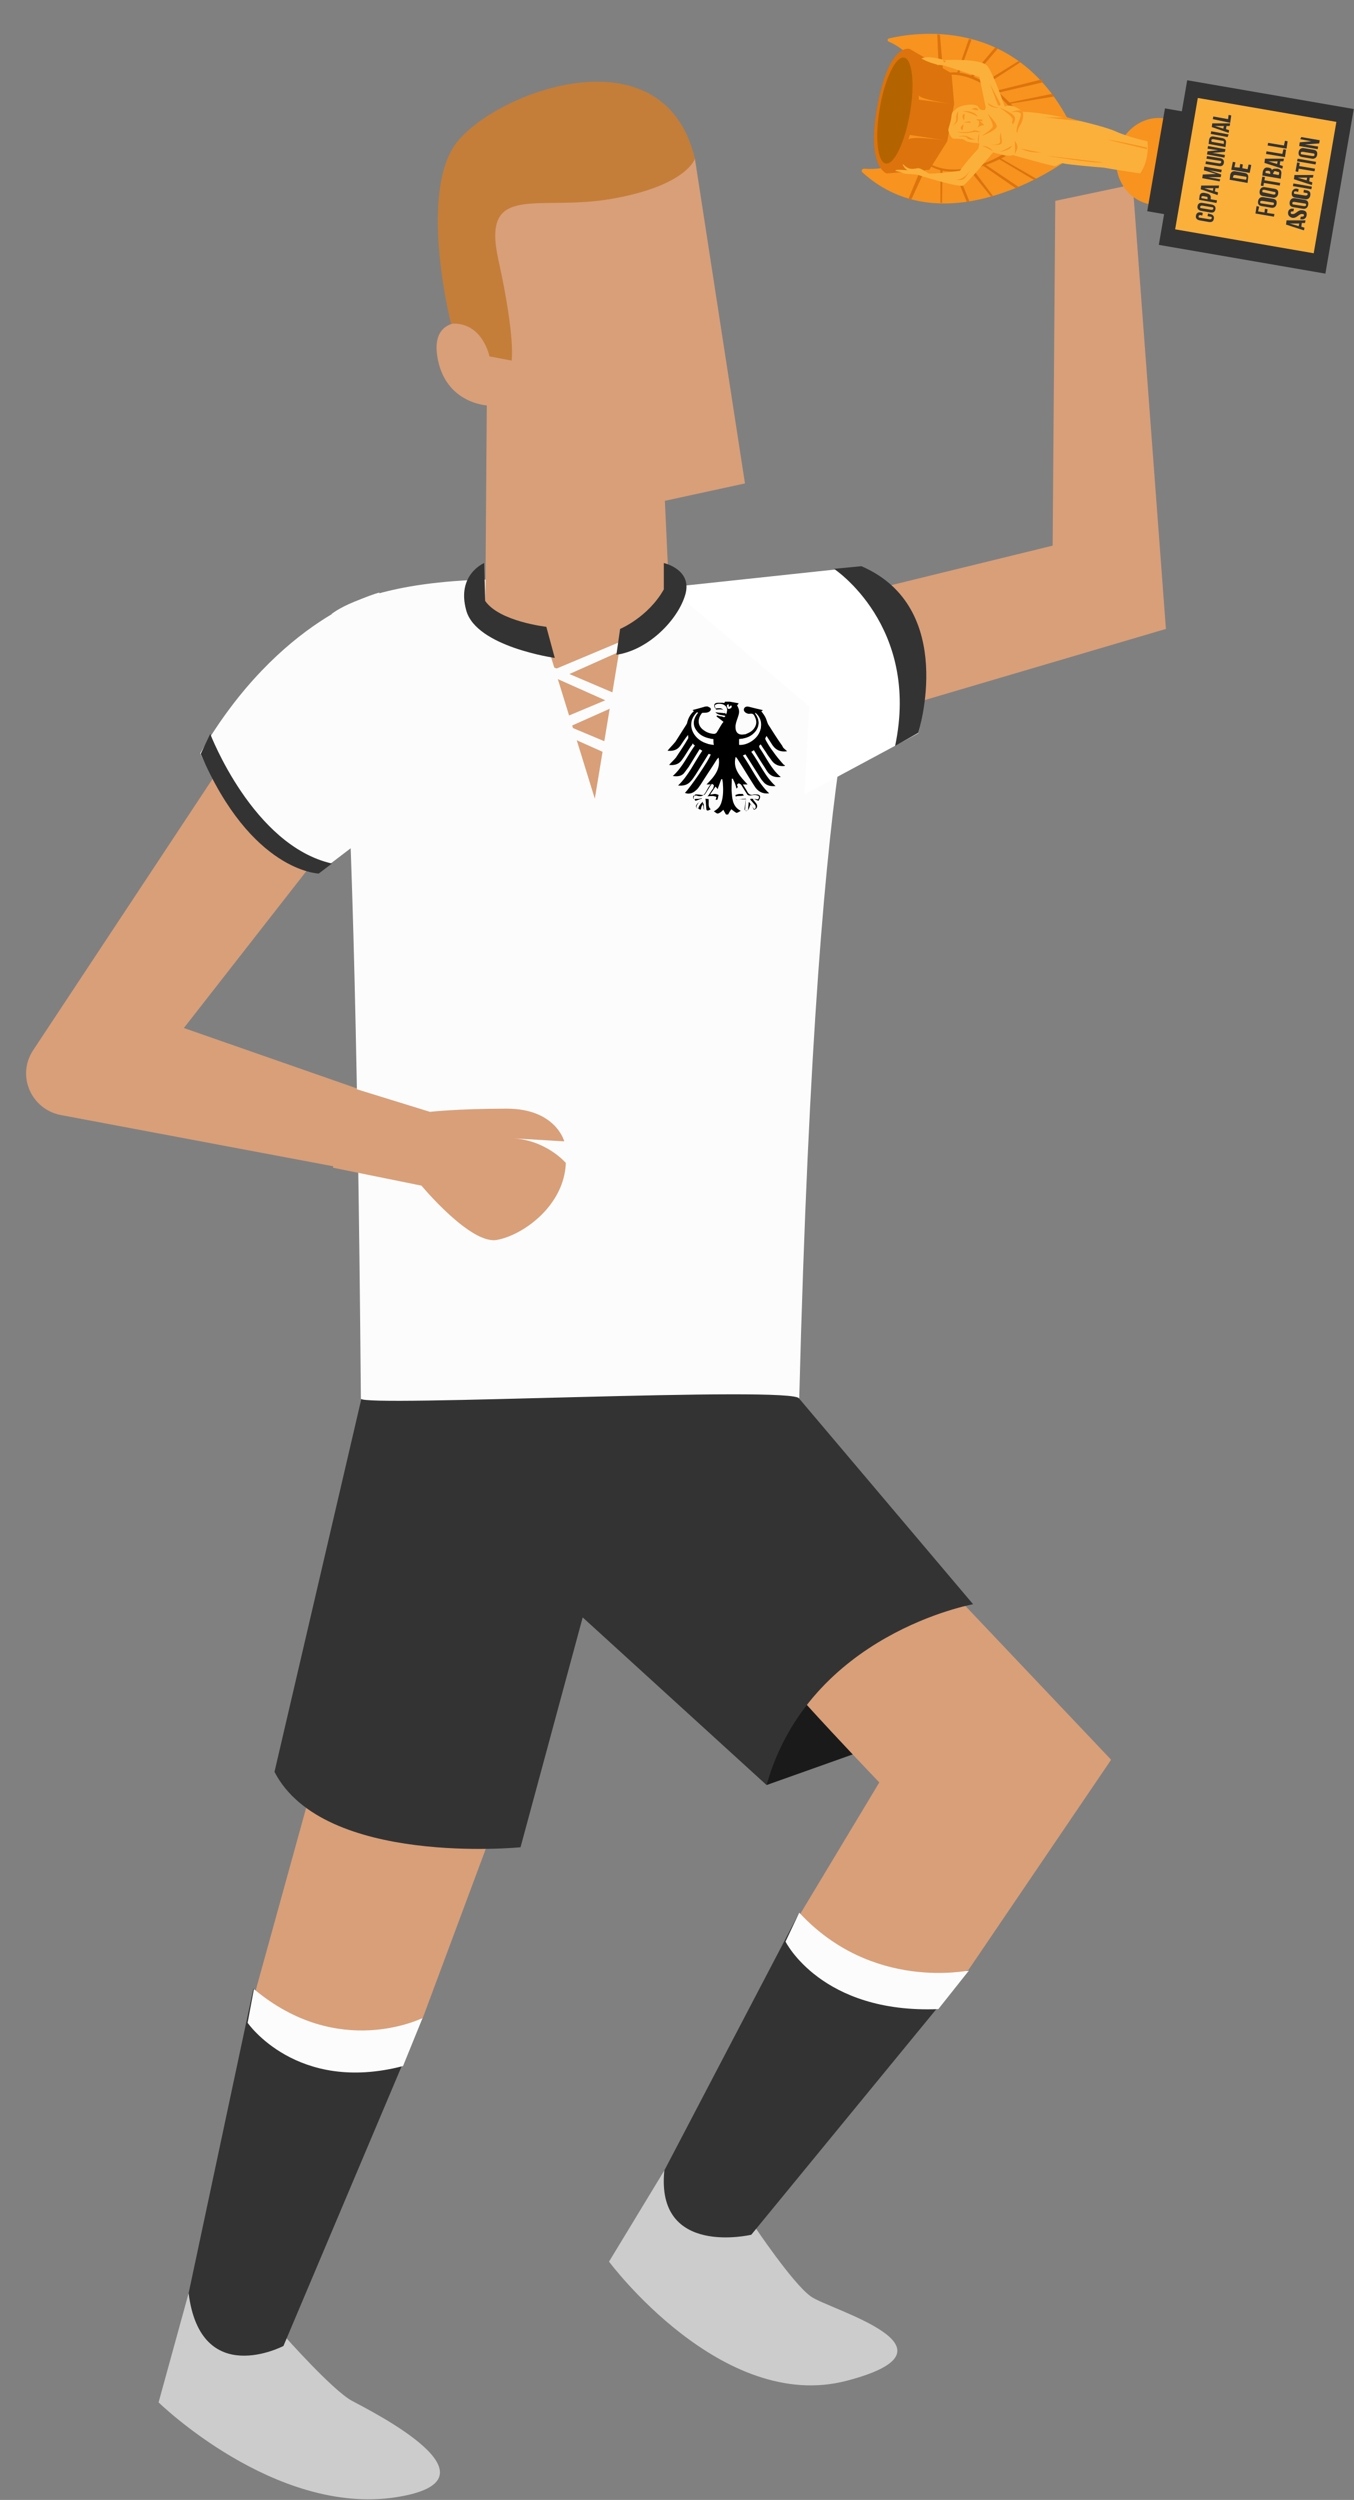 <?xml version="1.0" encoding="utf-8"?>
<!-- Generator: Adobe Illustrator 18.1.1, SVG Export Plug-In . SVG Version: 6.00 Build 0)  -->
<svg version="1.1" id="Layer_1" xmlns="http://www.w3.org/2000/svg" xmlns:xlink="http://www.w3.org/1999/xlink" x="0px" y="0px"
	 viewBox="0 0 257 474.2" enable-background="new 0 0 257 474.2" xml:space="preserve">
<rect x="0" y="0" width="257" height="474.2" fill="#808080" stroke="none"/>
<path fill="#CCCCCC" d="M35.8,435l-5.7,20.7c0,0,22,21.5,45,18c21.5-3.3-4.6-16.3-8.3-18.3c-3.7-2-12.9-12.4-12.9-12.4L35.8,435z"/>
<path fill="#D89F79" d="M101.6,325.5l-21.4,57.4c0,0-14,14-31.9-4.5l16.7-60.4"/>
<path fill="#333333" d="M80.1,382.8L53.8,445c0,0-15.7,8.2-18-10l12.3-57.8C48.2,377.3,65.9,395,80.1,382.8z"/>
<path fill="#FCFCFC" d="M48.2,377.3l-1.2,6.4c0,0,9.3,13.5,29.5,8.2l3.7-9.1C80.1,382.8,64.3,390.8,48.2,377.3z"/>
<polygon fill="#1A1A1A" points="145.5,338.6 166.6,331.1 147.3,316.2 "/>
<path fill="#CCCCCC" d="M126.1,411.7L115.6,429c0,0,21.4,28.8,45.1,22.6c23.7-6.2-3.4-13.5-6.8-16c-3.4-2.4-10.7-13.3-10.7-13.3
	L126.1,411.7z"/>
<path fill="#D89F79" d="M166.9,287.4l44,46.4l-27.1,39.9c0,0-17.7,9.8-32.3-10l15.4-25.6c0,0-28.8-29.9-26.5-31"/>
<path fill="#333333" d="M151.7,265.3l33,39c0,0-31.1,5.6-39.2,34.3l-34.9-31.8l-11.8,43.6c0,0-37.4,3.7-46.7-14.3l16.5-70.8
	C68.5,265.3,139.2,252.4,151.7,265.3z"/>
<path fill="#D89F79" d="M64.2,157.5L34.9,195l49.3,17.2L78,224l-66.5-12.5c-5.6-1.1-8.4-7.5-5.2-12.3l39.1-59.1L64.2,157.5z"/>
<polygon fill="#D89F79" points="158.2,137.9 221.3,119.3 215,35 200.3,38.1 199.8,103.5 148.3,116.1 "/>
<path fill="#FCFCFC" d="M62.9,116.5c0,0,19.9-17.4,102.3,4.3c0,0-10,7.5-13.5,144.5c-0.6-2.5-83.2,1.7-83.2,0
	C67.2,111.6,62.9,116.5,62.9,116.5z"/>
<path fill="#D89F79" d="M131.9,30.1l9.5,61.6L126.2,95l0.8,17.4c0,0-12.5,18.3-34.9,4.2l0.3-39.7c0,0-8-0.4-9.4-9.3s8.2-6.1,8.2-6.1
	l-3.8-24.6L131.9,30.1z"/>
<path fill="#C47E39" d="M131.9,30.1c0,0-1.5,5.1-15.7,7.6c-14.1,2.5-24.9-3.3-21.6,11.6c3.3,15,2.5,19.1,2.5,19.1l-4.2-0.8
	c0,0-1.3-6.6-7.3-6.2c0,0-6-23.7,0.6-33.7C92.9,17.8,125.9,5,131.9,30.1z"/>
<path fill="#D89F79" d="M102.1,116.6l10.8,34.9l6.6-39.9C119.5,111.6,101.2,119.9,102.1,116.6z"/>
<path fill="#333333" d="M91.9,106.8c0,0-5.3,2.2-3.4,9c1.9,6.9,16.8,9,16.8,9l-1.6-5.9c0,0-8.9-1-11.6-4.9L91.9,106.8z"/>
<polygon fill="#FCFCFC" points="103.5,125.9 117.8,132 116.6,133.6 102.7,127.4 "/>
<polygon fill="#FCFCFC" points="103.5,135.9 117.8,141.9 116.6,143.6 102.7,137.4 "/>
<polygon fill="#FCFCFC" points="119.5,130.9 105.2,136.9 106.4,138.6 120.3,132.4 "/>
<polygon fill="#FCFCFC" points="119.5,121 105.2,127 106.4,128.6 120.3,122.4 "/>
<g>
	<path d="M149.4,142.5C149.4,142.5,149.4,142.5,149.4,142.5c-1.4,0.2-2.3-0.3-3-1.5c-0.3-0.5-0.6-0.9-0.9-1.4
		c-0.3,0.5-0.3,0.5-0.1,0.9c0.4,0.7,0.8,1.4,1.3,2c0.6,0.9,1.3,1.7,2,2.5c0.1,0.1,0.2,0.1,0.3,0.2c0,0-0.1,0.1-0.1,0.1
		c-1,0.1-1.8-0.2-2.4-1c-0.3-0.4-0.5-0.7-0.8-1.1c-0.4-0.7-0.9-1.3-1.3-2c-0.3,0.2-0.4,0.3-0.2,0.7c1.3,1.9,2.2,4,4,5.5
		c-1.2,0.1-2-0.2-2.6-1.1c-0.6-1-1.3-2-1.9-3c-0.2-0.3-0.4-0.7-0.6-1c-0.2,0.1-0.3,0.2-0.5,0.3c1.6,2.2,2.6,4.7,4.6,6.5
		c-1,0.1-1.8-0.1-2.4-0.9c-0.3-0.3-0.5-0.7-0.7-1c-0.9-1.4-1.7-2.7-2.6-4.1c-0.1,0-0.2,0.1-0.3,0.1c0,0-0.1,0.1-0.2,0.1
		c1.7,2.4,2.8,5.1,5,7.2c-0.1,0-0.2,0-0.2,0c-1.1,0.1-2-0.4-2.6-1.4c-1.1-1.7-2.1-3.4-3.2-5.1c-0.1-0.1-0.2-0.3-0.3-0.4
		c0,0-0.1,0-0.1,0.1c-0.5,2.2,0.9,3.6,2.3,5.1c-0.3,0-0.6,0-0.9,0c0.3,0.5,0.6,0.9,0.8,1.3c0.3,0.6,0.7,0.8,1.3,0.6
		c0.1,0,0.3,0,0.5,0c0.6,0,0.8,0.3,0.6,0.8c-0.1,0.2-0.2,0.3-0.2,0.4c-0.4-0.1-0.7-0.3-1-0.4c0,0,0,0.1-0.1,0.1
		c0.2,0.3,0.5,0.6,0.7,0.9c0.3,0.5,0,1-0.5,1.1c-0.2-0.4-0.4-0.8-0.6-1.3c-0.4,1.5-0.6,1.7-1.2,1.3c0.1-0.7,0.2-1.4,0.3-2.2
		c-0.6,0.1-1.1,0.2-1.7,0.3c0,0-0.1,0-0.1-0.1c-0.1-0.3-0.2-0.5-0.2-0.8c0.3-0.1,0.5-0.2,0.8-0.2c0.2,0,0.5,0,0.8,0
		c-0.4-0.6-0.7-1-1-1.5c-0.2,0.2-0.3,0.4-0.4,0.5c-0.1-0.4-0.2-0.7-0.3-1c-0.1-0.3-0.3-0.6-0.4-0.9c-0.1,0-0.1,0-0.2,0
		c0,0.9-0.1,1.9,0,2.8c0.1,1.3,0.3,2.6,1.7,3.3c-0.3,0.2-0.7,0.4-0.8,0.4c-0.4-0.2-0.7-0.5-1-0.7c-0.2,0.3-0.4,0.6-0.6,1
		c-0.1,0-0.3,0-0.4,0c-0.2-0.3-0.4-0.7-0.5-0.9c-0.3,0.3-0.6,0.6-1,0.7c-0.2,0.1-0.5-0.2-0.8-0.4c0.8-0.5,1.1-0.8,1.4-1.6
		c0.4-1.2,0.4-2.5,0.3-3.8c0-0.2-0.1-0.5-0.1-0.7c-0.1,0-0.1,0-0.2,0c-0.2,0.6-0.5,1.3-0.7,1.9c-0.1-0.2-0.2-0.3-0.4-0.5
		c-0.3,0.5-0.7,1-1,1.5c0.4,0,0.6-0.1,0.9-0.1c0.2,0,0.5,0.1,0.7,0.2c-0.1,0.3-0.1,0.5-0.2,0.8c0,0.1-0.2,0.1-0.2,0.2
		c0,0,0-0.1,0-0.1c-0.5-0.1-1-0.1-1.5-0.2c0.1,0.8-0.2,1.5,0.4,2c-0.8,0.5-0.9,0.3-1.3-1.2c-0.2,0.2-0.3,0.4-0.4,0.6
		c-0.1,0.2-0.1,0.4-0.2,0.7c-0.7-0.2-0.9-0.7-0.5-1.2c0.2-0.3,0.4-0.5,0.7-0.8c0,0,0-0.1-0.1-0.1c-0.3,0.1-0.7,0.3-1.1,0.4
		c-0.1-0.1-0.2-0.3-0.2-0.5c-0.1-0.5,0-0.8,0.6-0.7c0.3,0,0.7,0.1,1,0.1c0.1,0,0.3,0,0.4-0.1c0.4-0.6,0.8-1.2,1.3-1.9
		c-0.4,0-0.6,0-1,0c1.5-1.5,2.7-2.9,2.3-5.1c-0.1,0.1-0.2,0.2-0.3,0.3c-1,1.6-2.1,3.2-3.1,4.8c-0.3,0.4-0.5,0.8-0.9,1.1
		c-0.6,0.6-1.4,0.8-2.1,0.5c1-1,4.6-6.2,4.9-7.3c-0.1,0-0.3-0.1-0.4-0.1c-0.8,1.3-1.7,2.7-2.5,4c-0.3,0.4-0.5,0.8-0.9,1.2
		c-0.6,0.7-1.4,0.9-2.4,0.8c2-1.9,3.1-4.4,4.6-6.6c-0.2-0.1-0.3-0.2-0.5-0.3c-0.7,1.1-1.4,2.3-2.1,3.4c-0.3,0.4-0.6,0.8-0.9,1.2
		c-0.6,0.6-1.3,0.6-2.1,0.5c1.9-1.7,2.8-3.9,4.2-5.8c-0.2-0.1-0.3-0.2-0.4-0.4c-0.1,0.2-0.2,0.4-0.4,0.6c-0.6,0.9-1.1,1.8-1.7,2.6
		c-0.6,0.8-1.4,1-2.4,0.9c0.4-0.5,0.9-0.9,1.3-1.4c0.8-1.2,1.6-2.4,2.3-3.6c0.1-0.2,0-0.4,0-0.7c-0.6,0.7-1,1.4-1.5,2.1
		c-0.6,0.8-1.4,1-2.4,0.9c0.5-0.6,1-1.1,1.5-1.7c0.7-1.1,1.4-2.2,2.1-3.3c0-0.1,0.1-0.1,0.1-0.2c0.2-0.9,0.6-1.7,1.3-2.3
		c-0.1-0.1-0.2-0.2-0.3-0.2c0.8-0.2,1.5-0.4,2.2-0.6c0.2-0.1,0.5-0.1,0.7-0.1c0.2,0.1,0.5,0.2,0.6,0.4c0.1,0.2-0.1,0.5-0.3,0.6
		c-0.3,0.2-0.7,0.2-1,0.2c-0.1,0-0.4,0-0.4,0.1c-0.7,0.9-0.9,2.1,0.1,3c0.7,0.6,1.5,0.9,2.3,0.9c0.1,0,0.3-0.1,0.4-0.2
		c0.4-0.6,0.7-1.2,1.1-1.8c0.1-0.1,0.2-0.2,0.2-0.3c-0.5-0.4-0.9-0.7-1.3-1c0-0.1,0.1-0.1,0.1-0.2c0.3,0.1,0.6,0.2,0.9,0.2
		c0.5,0.2,0.5,0.2,0.7-0.1c-0.6-0.2-1.4-0.1-1.9-0.7c0.6,0.1,1.2,0.1,1.8,0.2c0-0.1,0-0.1,0.1-0.2c-0.2-0.2-0.3-0.5-0.6-0.5
		c-0.4-0.1-0.8,0-1.2,0c0-0.1-0.1-0.2-0.2-0.3c-0.3-0.6-0.1-1,0.6-1c0.3,0,0.6,0,0.9,0c0.2,0.1,0.4,0,0.4-0.2c0.3,0,0.6,0,0.9,0
		c0.6,0.1,1.1,0.2,1.7,0.3c-0.1,0.2-0.2,0.3-0.3,0.4c0.5,0.9,0.5,1.3,0.1,2.4c-0.2,0.6-0.4,1.1-0.4,1.7c0,1.1,0.6,1.6,1.7,1.4
		c0.2,0,0.4-0.1,0.6-0.2c0.7-0.3,1.2-0.7,1.5-1.4c0.3-0.7,0.1-1.3-0.2-1.9c-0.3-0.6-0.7-0.4-1.1-0.4c0,0,0,0,0,0
		c-0.6-0.1-1-0.5-0.9-0.9c0.1-0.4,0.5-0.6,1.1-0.4c0.8,0.2,1.6,0.4,2.5,0.6c-0.1,0.1-0.2,0.2-0.3,0.2c0.3,0.4,0.6,0.8,0.8,1.2
		c0.2,0.4,0.3,0.9,0.5,1.3c0.9,1.4,1.7,2.7,2.7,4.1C148.6,141.9,149,142.1,149.4,142.5z M133.2,151.4c0,0.1,0,0.1,0,0.2
		c-0.3,0.3-0.5,0.6-0.8,0.8c-0.4,0.5-0.4,0.6,0,1c0.2-0.6,0.5-1.1,1-1.5c0,0.4,0,0.8,0.1,1.1c0,0.4,0.1,0.7,0.5,0.6
		c-0.1-0.7-0.1-1.4-0.2-2.2c0.6,0.1,1.2,0.1,1.9,0.2c0-0.1,0.1-0.3,0.2-0.5c-0.2,0-0.4-0.1-0.6-0.1c-0.3,0-0.7,0-1.2,0.1
		c0.4-0.6,0.8-1.2,1.2-1.7c0.1-0.1,0.2-0.3,0.1-0.5c0-0.1-0.2-0.2-0.3-0.2c-0.2,0.1-0.3,0.2-0.4,0.3c-0.2,0.3-0.4,0.6-0.6,1
		c-0.4,0.8-0.9,1.3-1.9,0.9c0,0-0.1,0-0.1,0c-0.2,0-0.5,0-0.5,0.1c-0.1,0.2,0,0.4,0,0.5C132.3,151.6,132.7,151.5,133.2,151.4z
		 M135.4,140.2c-0.2,0-0.4,0-0.6-0.1c-1-0.2-1.9-0.6-2.5-1.4c-0.8-1-0.8-2-0.1-3.1c0.1-0.1,0.2-0.3,0.3-0.4c0,0-0.1,0-0.1-0.1
		c-0.7,0.6-1.1,1.4-1.1,2.4c0,1.5,1.2,3,2.9,3.5c0.4,0.1,0.9,0.2,1.3,0.3C135.4,141,135.4,140.6,135.4,140.2z M140.3,140.2
		c0,0.4,0,0.7,0,1.1c1.5,0.1,3.3-1,3.9-2.5c0.5-1.2,0.2-2.5-0.7-3.4c-0.1-0.1-0.1-0.1-0.2-0.1c0.8,1.1,1,2.2,0.2,3.4
		C142.7,139.7,141.6,140.1,140.3,140.2z M143.9,151.6c0.3-0.5,0.2-0.7-0.5-0.7c-0.3,0-0.6,0.1-1,0.1c-0.2,0-0.4-0.1-0.5-0.2
		c-0.4-0.6-0.8-1.2-1.2-1.9c-0.1-0.1-0.3-0.2-0.4-0.2c-0.1,0-0.3,0.2-0.3,0.3c0,0.1,0.1,0.3,0.2,0.4c0.4,0.5,0.7,1,1.1,1.6
		c-0.4,0.1-0.8,0.1-1.1,0.1c-0.2,0-0.4,0.1-0.6,0.1c0.1,0.2,0.1,0.4,0.2,0.5c0.7-0.1,1.2-0.1,1.9-0.1c-0.1,0.8-0.1,1.5-0.2,2.2
		c0.3,0.1,0.5-0.1,0.5-0.4c0-0.4,0.1-0.8,0.1-1.2c0,0,0.1,0,0.1-0.1c0.3,0.5,0.7,1,1,1.4c0.3-0.2,0.3-0.5,0.1-0.8
		c-0.3-0.3-0.6-0.7-0.9-1c0-0.1,0-0.1,0.1-0.2C142.9,151.5,143.4,151.6,143.9,151.6z M137.8,135.5c0.4-0.9,0.2-1.6-0.6-1.9
		c-0.3-0.1-0.6-0.1-0.8-0.1c-0.2,0-0.5,0.1-0.6,0.2c-0.1,0.1,0.1,0.4,0.1,0.6C137,134.2,137.3,134.4,137.8,135.5z M138.3,133.6
		c-0.4,0.1-0.4,0.2-0.2,0.5c0.1,0.2,0.1,0.5,0.5,0.3c0.2-0.1,0.4-0.3,0.2-0.6c-0.1,0.1-0.2,0.2-0.4,0.4
		C138.3,134,138.3,133.8,138.3,133.6z"/>
	<path fill="#FFFFFF" d="M133.2,151.4c-0.5,0.1-1,0.1-1.5,0.2c0-0.1-0.1-0.4,0-0.5c0.1-0.1,0.4-0.1,0.5-0.1c0,0,0.1,0,0.1,0
		c1,0.3,1.5-0.1,1.9-0.9c0.2-0.3,0.4-0.7,0.6-1c0.1-0.1,0.2-0.3,0.4-0.3c0.1,0,0.3,0.1,0.3,0.2c0,0.1-0.1,0.3-0.1,0.5
		c-0.4,0.5-0.7,1.1-1.2,1.7c0.5,0,0.9-0.1,1.2-0.1c0.2,0,0.4,0.1,0.6,0.1c-0.1,0.2-0.1,0.4-0.2,0.5c-0.7-0.1-1.2-0.1-1.9-0.2
		c0.1,0.8,0.1,1.5,0.2,2.2c-0.4,0.1-0.5-0.2-0.5-0.6c0-0.3,0-0.7-0.1-1.1c-0.5,0.4-0.9,0.9-1,1.5c-0.4-0.4-0.4-0.6,0-1
		c0.3-0.3,0.5-0.6,0.8-0.8C133.3,151.5,133.2,151.5,133.2,151.4z"/>
	<path fill="#FFFFFF" d="M135.4,140.2c0,0.4,0,0.7,0,1.1c-0.5-0.1-0.9-0.1-1.3-0.3c-1.7-0.5-2.9-2-2.9-3.5c0-1,0.4-1.7,1.1-2.4
		c0,0,0.1,0,0.1,0.1c-0.1,0.1-0.2,0.3-0.3,0.4c-0.7,1-0.7,2.1,0.1,3.1c0.6,0.8,1.5,1.2,2.5,1.4C135,140.2,135.2,140.2,135.4,140.2z"
		/>
	<path fill="#FFFFFF" d="M140.3,140.2c1.3-0.1,2.4-0.5,3.2-1.6c0.8-1.2,0.6-2.3-0.2-3.4c0.1,0,0.2,0.1,0.2,0.1
		c1,0.9,1.2,2.2,0.7,3.4c-0.6,1.5-2.4,2.6-3.9,2.5C140.3,141,140.3,140.6,140.3,140.2z"/>
	<path fill="#FFFFFF" d="M143.9,151.6c-0.5-0.1-1-0.1-1.5-0.2c0,0.1,0,0.1-0.1,0.2c0.3,0.3,0.6,0.7,0.9,1c0.3,0.3,0.3,0.6-0.1,0.8
		c-0.3-0.5-0.7-1-1-1.4c0,0-0.1,0-0.1,0.1c0,0.4,0,0.8-0.1,1.2c0,0.3-0.2,0.5-0.5,0.4c0.1-0.7,0.1-1.4,0.2-2.2
		c-0.6,0-1.2,0.1-1.9,0.1c0-0.1-0.1-0.3-0.2-0.5c0.2,0,0.4-0.1,0.6-0.1c0.3,0,0.7,0,1.1-0.1c-0.4-0.5-0.7-1-1.1-1.6
		c-0.1-0.1-0.2-0.3-0.2-0.4c0-0.1,0.2-0.3,0.3-0.3c0.1,0,0.3,0.1,0.4,0.2c0.4,0.6,0.8,1.3,1.2,1.9c0.1,0.1,0.3,0.2,0.5,0.2
		c0.3,0,0.6-0.1,1-0.1C144.1,150.9,144.2,151.1,143.9,151.6z"/>
	<path fill="#FFFFFF" d="M137.8,135.5c-0.5-1.1-0.8-1.3-2-1.1c0-0.2-0.2-0.5-0.1-0.6c0.1-0.2,0.4-0.2,0.6-0.2c0.3,0,0.6,0,0.8,0.1
		C138,133.9,138.2,134.6,137.8,135.5z"/>
	<path fill="#FFFFFF" d="M138.3,133.6c0,0.2,0,0.3,0,0.6c0.2-0.2,0.3-0.3,0.4-0.4c0.2,0.3,0.1,0.5-0.2,0.6c-0.4,0.2-0.4-0.1-0.5-0.3
		C138,133.9,137.9,133.7,138.3,133.6z"/>
</g>
<path fill="#FFFFFF" d="M152.7,150.7l21.6-11.6c0,0,6.6-22.4-10.8-31.6l-36.5,3.9l26.6,22.6L152.7,150.7z"/>
<path fill="#333333" d="M117.7,119.3c0,0,5.3-2.2,8.3-7.5v-5c0,0,5.4,1.2,4.1,5.9s-6.9,10.6-13.1,11.5L117.7,119.3z"/>
<path fill="#333333" d="M158.3,107.9c0,0,16.4,10.8,11.6,33.6l4.4-2.5c0,0,7.5-23.7-10.8-31.6L158.3,107.9z"/>
<path fill="#FCFCFC" d="M72,112.4c0,0-19,4.7-34,30.5c0,0,8.1,18.4,22.4,22.7l16.8-12.8L72,112.4z"/>
<path fill="#333333" d="M39.9,139.2c0,0,8.1,21.2,23.1,24.6l-2.5,1.9c0,0-12.8-0.3-22.4-22.7L39.9,139.2z"/>
<path fill="#D89F79" d="M63.2,221.5l16.8,3.4c0,0,9.3,11.2,14.3,10.3c5-0.9,12.8-6.5,13.1-14.6c0,0-3.7-4.4-10.3-4.7l10,0.6
	c0,0-1.6-6.2-10.9-6.2s-14.6,0.6-14.6,0.6l-16.2-5L63.2,221.5z"/>
<g>
	<path fill="#F7931E" d="M221.9,22.8c-0.2-0.1-0.4-0.3-0.6-0.3c-4.4-0.8-8.5,2.4-9.3,6.8s2.1,8.8,6.5,9.5c0,0,0,0,0,0
		C220.9,37.5,224.4,30.2,221.9,22.8z"/>
	<path fill="#F7931E" d="M201.9,30.8c0,0-22.5,16.2-38.2,1.9c-0.3-0.2-0.1-0.7,0.3-0.7c2.5,0.2,8.5,0,11.5-6
		c3.6-7.2-0.8-15.5-6.8-18.1c-0.3-0.1-0.3-0.5,0-0.6c4.6-1.1,23.9-4.4,34.3,15.9L201.9,30.8z"/>
	<path fill="#DD730C" d="M192.5,20.4c0,0-7-8.3-13.4-6.4l0.2,0.3c0,0,5.7-1.6,12.5,6.2L192.5,20.4z"/>
	<polygon fill="#DD730C" points="191.6,19.7 200.1,18.3 199.7,17.8 191.4,19.5 	"/>
	<polygon fill="#DD730C" points="198,15.6 189.4,17.6 188.8,17.3 197.6,15.1 	"/>
	<polygon fill="#DD730C" points="193.7,11.8 187.2,16 186.7,15.7 193.3,11.6 	"/>
	<polygon fill="#DD730C" points="189.4,9.2 184.6,14.8 184.2,14.5 188.9,9 	"/>
	<polygon fill="#DD730C" points="184.4,7.5 182,14.1 181.6,14 183.9,7.4 	"/>
	<polygon fill="#DD730C" points="178.4,6.6 179,13.5 178.2,13.5 177.9,6.5 	"/>
	<path fill="#F7931E" d="M185,13.1c0,0,1.4,0,1.7,0.9c0.3,0.9,0.6,2,0.6,2S186.5,13.1,185,13.1z"/>
	<path fill="#DD730C" d="M190.9,29.6c0,0-9.4,5.4-14.8,1.6l0.3-0.2c0,0,4.8,3.5,13.9-1.7L190.9,29.6z"/>
	<polygon fill="#DD730C" points="189.9,30 196.7,33.9 196.2,34.1 189.5,30.1 	"/>
	<polygon fill="#DD730C" points="193.4,35.5 187,31.2 186.4,31.3 192.8,35.7 	"/>
	<polygon fill="#DD730C" points="188.5,37.2 184.5,31.9 183.9,32.1 188.1,37.3 	"/>
	<polygon fill="#DD730C" points="184,38.2 181.6,32.3 181.1,32.4 183.5,38.3 	"/>
	<polygon fill="#DD730C" points="178.8,38.5 178.9,32 178.5,31.9 178.5,38.5 	"/>
	<polygon fill="#DD730C" points="173,37.8 175.9,31.5 175.1,31.3 172.4,37.8 	"/>
	<path fill="#DD730C" d="M168.3,32.9l8.1-0.7l3.4-5.4l1.3-7.1l-0.5-5.8l-7.9-4.6c0,0-3.8-1.4-6.1,10.5S168.3,32.9,168.3,32.9z"/>
	<path fill="#FBB03B" d="M216.4,32.9c0,0,1.8-2.2,1.4-6.1c0,0-3.7-0.8-6.1-1.9s-12.8-3.6-17.6-3.7c0,0-1.8-1.7-3.4-1
		c0,0-2.1-6.2-3.3-7.7c-1.3-1.5-8.2-1.1-8.2-1.1s-3-1-4.3-0.3c0,0,2,1.2,4.2,1.3l6.8,2.2l1.2,5.8l-0.4,1.4l-0.3,1.2l-1-0.2
		c0,0,0-1.2-0.8-1.7s-2.2-0.7-2.7-0.4s-1.2,0.1-1.3,1.3c-0.1,1.2-0.6,2.2-0.6,2.7c0.1,0.6,0.6,1.6,1,1.6s0.9,0,1.7,0.1
		c0.9,0.2-0.2,0.5,3.2,0.8l-0.2,1c0,0-2.2,2.3-3.5,4.2c0,0-5.5,0.7-5.9,0.5c-0.4-0.2-1.5-1-2-1c-0.5,0-1.5,0.5-2.5-0.4
		s-0.1,0.3-0.1,0.3s-0.4-0.3,0.5,0.5c0,0-1.9-0.2-2.2,0c-0.3,0.2,0.9,0.2,1.3,0.5c0.5,0.3,2.4,0.2,3,0.4s7.7,2.4,8.5,2
		s5.7-6.3,5.7-6.3s3.2,1,3.7,0.5c0,0,7.7,2.2,8.1,2.1c0.4-0.1,1-0.7,1.6-0.5c0.6,0.2,6.2,0.7,7.6,0.8
		C211.1,32.1,216.4,32.9,216.4,32.9z"/>
	<path fill="#F7931E" d="M186.3,25.8c0,0,1.9-1.2,2.1-1.7c0.3-0.5-1-2.6-1-2.6s1.7,1.7,1.8,2.4C189.3,24.7,186.3,25.8,186.3,25.8z"
		/>
	<path fill="#F7931E" d="M192.6,26.7c0,0.1,0.2,2.3-0.1,2.7c0,0,0.5-0.8,0.6-1.3C193.3,27.6,192.6,26.7,192.6,26.7z"/>
	<path fill="#F7931E" d="M193.1,25.3c0,0,0.1-1,0.5-1.5c0.4-0.5,0.9-2.1,0.4-2.7c-0.4-0.5-2.2,0.2-2.2,0.2s1.4-0.3,1.9,0.2
		C194.1,21.9,192.5,24.4,193.1,25.3z"/>
	<path fill="#F7931E" d="M189.7,20.4c0,0,2.6,1,2.9,1.8c0.3,0.8-0.5,1.2-0.2,1.5c0,0-0.5-0.3-0.2-0.9S189.7,20.4,189.7,20.4z"/>
	<path fill="#F7931E" d="M189.7,28.8c0,0,2.1-0.2,2.4-1.2C192.2,27.6,190.5,28.6,189.7,28.8z"/>
	<path fill="#F7931E" d="M187.5,19.5c0,0,0.9,0.8,2,0.9C189.6,20.5,187.7,20.5,187.5,19.5z"/>
	<path fill="#F7931E" d="M186.4,27.7c0,0,1.1-0.2,2.1,1C188.5,28.7,187,27.8,186.4,27.7z"/>
	<path fill="#F7931E" d="M188.1,27.5c0,0,1.8,0.1,2-0.3c0.2-0.4-0.2-1.7-0.1-2.2c0,0-0.2,0.5-0.2,1.2
		C189.8,26.9,190.3,27.4,188.1,27.5z"/>
	<path fill="#F7931E" d="M185.3,24.5c0,0,1-1,0.3-1.9l1.2,1.1C186.8,23.7,185.6,23.9,185.3,24.5z"/>
	<polygon fill="#F7931E" points="182.8,23.2 184.3,23.3 184.1,23 	"/>
	<path fill="#F7931E" d="M182.9,23.6c0,0-0.3,0.1-0.5,0.5c-0.2,0.4,0.3,0.6,0.3,0.6L182.9,23.6z"/>
	<path fill="#F7931E" d="M183,22.8c0,0-0.3-0.2-0.3-0.7c0-0.5,0.4-0.5,0.4-0.5L183,22.8z"/>
	<path fill="#F7931E" d="M181.6,25c0,0,2.5,0.3,3.3-0.3l0.6,0.1l0.7,0.3L185,25C185,25,183,25.5,181.6,25z"/>
	<path fill="#F7931E" d="M193.8,28.2c0,0,3.3,0.7,3.8,0.7C197.6,28.9,195.4,29.1,193.8,28.2z"/>
	<path fill="#F7931E" d="M198.2,26.7l15.5,2.7C213.7,29.4,199.9,27,198.2,26.7z"/>
	<path fill="#F7931E" d="M198.4,29.5c0,0,9.5,1.6,10.9,1.3L198.4,29.5z"/>
	<path fill="#F7931E" d="M197.8,22.2l7.2,0.8l-2.6-0.8C202.4,22.3,197.8,22.3,197.8,22.2z"/>
	<path fill="#F7931E" d="M210.3,26.5c-0.2,0,7.4,1.8,7.4,1.8l0-0.3C217.7,28,212.1,26.7,210.3,26.5z"/>
	<path fill="#F7931E" d="M181.3,34c0,0,1.3,0.5,1.9-0.3c0.6-0.8,1.2-1.7,1.2-1.7S182.8,34.5,181.3,34z"/>
	<path fill="#F7931E" d="M189.9,19.7l-2-3.8l1.5,4C189.4,19.9,189.9,20.3,189.9,19.7z"/>
	<polygon fill="#F7931E" points="179,11.4 179.2,11.9 179.6,11.6 	"/>
	<path fill="#F7931E" d="M185.7,27.3l0.2-2C185.9,25.3,185.4,26.2,185.7,27.3z"/>
	<path fill="#FBB03B" d="M187.1,20.8c0,0-1,0.4-1.4-0.5c-0.4-0.9-4.3-0.4-4.6,0.9c-0.3,1.4,2,0.1,2,0.1l2.1,1.3l1.5,0.1L187.1,20.8z
		"/>
	<path fill="#F7931E" d="M182.7,21.1c0,0,2-0.3,2.9,1C185.6,22.2,184.3,21.3,182.7,21.1z"/>
	<path fill="#F7931E" d="M180.8,23.8c0,0,1-0.4,1-1.2c0-0.8,0.1-1.5,0.1-1.5s-0.5,0.6-0.4,1.4S180.8,23.8,180.8,23.8z"/>
	<path fill="#F7931E" d="M184.3,20.7c0.2,0,0.9-0.5,1.3,0c0.5,0.5-1.1,0-1.1,0"/>
	<path fill="#F7931E" d="M185.3,26.4c0,0-1.4,0.3-1.7-0.2c-0.3-0.5-1.8-0.3-1.8-0.3s1.3-0.4,2.1,0.1S185.3,26.4,185.3,26.4z"/>
	
		<ellipse transform="matrix(0.17 -0.985 0.985 0.17 120.371 184.866)" fill="#B36400" cx="170" cy="20.9" rx="10.2" ry="2.9"/>
	<path fill="#F7931E" d="M172.4,26.5l0.3-0.9l6.6,1C179.2,26.6,172.9,25.7,172.4,26.5z"/>
	<path fill="#F7931E" d="M174.4,18.9l6.1,0.8c0,0-5.7-0.8-6.1-1.6L174.4,18.9z"/>
	
		<rect x="211.8" y="28.4" transform="matrix(0.17 -0.985 0.985 0.17 153.773 243.86)" fill="#333333" width="19.8" height="4.4"/>
	
		<rect x="222.7" y="17.5" transform="matrix(0.17 -0.985 0.985 0.17 164.854 262.832)" fill="#333333" width="31.7" height="32.1"/>
	
		<rect x="225.8" y="19.9" transform="matrix(0.17 -0.985 0.985 0.17 165.066 262.531)" fill="#FBB03B" width="25.3" height="26.7"/>
	<g>
		<path fill="#333333" d="M229.3,40.5l0.4,0.1c0.5,0.1,0.8,0.4,0.7,0.9c-0.1,0.5-0.4,0.7-1,0.6l-1.7-0.3c-0.5-0.1-0.8-0.4-0.7-0.9
			c0.1-0.5,0.4-0.7,1-0.6l0.3,0.1l-0.1,0.5l-0.3-0.1c-0.2,0-0.3,0-0.4,0.2c0,0.2,0,0.3,0.3,0.3l1.8,0.3c0.2,0,0.3,0,0.4-0.2
			c0-0.2,0-0.3-0.3-0.3l-0.5-0.1L229.3,40.5z"/>
		<path fill="#333333" d="M228,40c-0.5-0.1-0.8-0.4-0.7-0.9c0.1-0.5,0.4-0.7,1-0.6l1.7,0.3c0.5,0.1,0.8,0.4,0.7,0.9
			c-0.1,0.5-0.4,0.7-1,0.6L228,40z M229.9,39.8c0.2,0,0.3,0,0.4-0.2c0-0.2,0-0.3-0.3-0.3l-1.8-0.3c-0.2,0-0.3,0-0.4,0.2
			c0,0.2,0,0.3,0.3,0.3L229.9,39.8z"/>
		<path fill="#333333" d="M228.7,36.6l0.4,0.1c0.5,0.1,0.8,0.4,0.7,0.9l0,0.2l1.2,0.2l-0.1,0.5l-3.3-0.6l0.1-0.8
			C227.8,36.7,228.1,36.5,228.7,36.6z M228.1,37.6l1.1,0.2l0-0.2c0-0.2,0-0.3-0.3-0.3l-0.5-0.1c-0.2,0-0.3,0-0.4,0.2L228.1,37.6z"/>
		<path fill="#333333" d="M231.4,35.2l-0.1,0.5l-0.6,0l-0.1,0.6l0.6,0.2l-0.1,0.5l-3.2-1.1l0.1-0.7L231.4,35.2z M230.2,36.2l0.1-0.5
			l-1.7,0L230.2,36.2z"/>
		<path fill="#333333" d="M230.8,33l-2.3-0.7l0.1-0.7l3.3,0.6l-0.1,0.5l-2.3-0.4l2.3,0.8l-0.1,0.5l-2.4,0l2.3,0.4l-0.1,0.4l-3.3-0.6
			l0.1-0.7L230.8,33z"/>
		<path fill="#333333" d="M228.9,30.6l2.5,0.4c0.2,0,0.3,0,0.4-0.2c0-0.2,0-0.3-0.3-0.3l-2.5-0.4l0.1-0.5l2.5,0.4
			c0.5,0.1,0.8,0.4,0.7,0.9c-0.1,0.5-0.4,0.7-1,0.6l-2.5-0.4L228.9,30.6z"/>
		<path fill="#333333" d="M230.1,29l2.4,0.4l-0.1,0.5l-3.3-0.6l0.1-0.6l2-0.2l-2-0.3l0.1-0.5l3.3,0.6l-0.1,0.5L230.1,29z"/>
		<path fill="#333333" d="M229.4,27.3l0.1-0.8c0.1-0.5,0.4-0.7,0.9-0.6l1.6,0.3c0.5,0.1,0.8,0.4,0.7,0.9l-0.1,0.8L229.4,27.3z
			 M230,26.9l2.3,0.4l0-0.3c0-0.2,0-0.3-0.3-0.3l-1.7-0.3c-0.2,0-0.3,0-0.4,0.2L230,26.9z"/>
		<path fill="#333333" d="M229.8,25.4l0.1-0.5l3.3,0.6L233,26L229.8,25.4z"/>
		<path fill="#333333" d="M233.5,23.4l-0.1,0.5l-0.6,0l-0.1,0.6l0.6,0.2l-0.1,0.5l-3.2-1.1l0.1-0.7L233.5,23.4z M232.2,24.4l0.1-0.5
			l-1.7,0L232.2,24.4z"/>
		<path fill="#333333" d="M230.2,22.6l0.1-0.5l2.8,0.5l0.1-0.8l0.5,0.1l-0.2,1.4L230.2,22.6z"/>
	</g>
	<g>
		<path fill="#333333" d="M233.4,34.1l0.1-0.9c0.1-0.5,0.4-0.8,1-0.7l1.7,0.3c0.6,0.1,0.8,0.4,0.7,1l-0.1,0.9L233.4,34.1z M234,33.7
			l2.5,0.4l0.1-0.3c0-0.2,0-0.3-0.3-0.3l-1.8-0.3c-0.2,0-0.4,0-0.4,0.2L234,33.7z"/>
		<path fill="#333333" d="M235.3,31.8l0.1-0.7l0.5,0.1l-0.1,0.7l1,0.2l0.2-0.9l0.5,0.1l-0.3,1.5l-3.5-0.6l0.3-1.5l0.5,0.1l-0.2,0.9
			L235.3,31.8z"/>
		<path fill="#333333" d="M240,40.3l0.1-0.7l0.5,0.1l-0.1,0.7l1.4,0.2l-0.1,0.5l-3.5-0.6l0.2-1.4l0.5,0.1l-0.2,0.9L240,40.3z"/>
		<path fill="#333333" d="M239.5,39.1c-0.6-0.1-0.8-0.4-0.7-1c0.1-0.5,0.5-0.8,1-0.7l1.8,0.3c0.6,0.1,0.8,0.4,0.7,1
			c-0.1,0.5-0.5,0.8-1,0.7L239.5,39.1z M241.4,38.9c0.2,0,0.4,0,0.4-0.2c0-0.2,0-0.3-0.3-0.3l-1.9-0.3c-0.2,0-0.4,0-0.4,0.2
			c0,0.2,0,0.3,0.3,0.3L241.4,38.9z"/>
		<path fill="#333333" d="M239.8,37.2c-0.6-0.1-0.8-0.4-0.7-1c0.1-0.5,0.5-0.8,1-0.7l1.8,0.3c0.6,0.1,0.8,0.4,0.7,1
			c-0.1,0.5-0.5,0.8-1,0.7L239.8,37.2z M241.7,36.9c0.2,0,0.4,0,0.4-0.2c0-0.2,0-0.3-0.3-0.3L240,36c-0.2,0-0.4,0-0.4,0.2
			c0,0.2,0,0.3,0.3,0.3L241.7,36.9z"/>
		<path fill="#333333" d="M239.3,35.2l0.3-1.7l0.5,0.1l-0.1,0.6l3,0.5l-0.1,0.5l-3-0.5l-0.1,0.6L239.3,35.2z"/>
		<path fill="#333333" d="M240.7,31.8l0.1,0c0.4,0.1,0.6,0.2,0.6,0.5c0.2-0.3,0.4-0.3,0.8-0.3l0.3,0c0.5,0.1,0.8,0.4,0.7,1l-0.1,0.9
			l-3.5-0.6l0.1-0.8C239.9,31.9,240.2,31.7,240.7,31.8z M240.2,32.8l0.9,0.2l0-0.2c0-0.2,0-0.3-0.3-0.4l-0.2,0c-0.2,0-0.4,0-0.4,0.2
			L240.2,32.8z M241.6,33l1.1,0.2l0.1-0.3c0-0.2,0-0.3-0.3-0.3l-0.3-0.1c-0.3-0.1-0.4,0-0.5,0.3L241.6,33z"/>
		<path fill="#333333" d="M243.7,30.1l-0.1,0.5l-0.6,0l-0.1,0.7l0.6,0.2l-0.1,0.5l-3.4-1.1l0.1-0.8L243.7,30.1z M242.4,31.1l0.1-0.5
			l-1.8,0L242.4,31.1z"/>
		<path fill="#333333" d="M240.3,29.2l0.1-0.5l3,0.5l0.2-0.9l0.5,0.1l-0.2,1.4L240.3,29.2z"/>
		<path fill="#333333" d="M240.6,27.6l0.1-0.5l3,0.5l0.2-0.9l0.5,0.1l-0.2,1.4L240.6,27.6z"/>
		<path fill="#333333" d="M247.8,41.8l-0.1,0.5l-0.6,0l-0.1,0.7l0.6,0.2l-0.1,0.5l-3.4-1.1l0.1-0.8L247.8,41.8z M246.5,42.9l0.1-0.5
			l-1.8,0L246.5,42.9z"/>
		<path fill="#333333" d="M244.5,40.2c0.1-0.5,0.5-0.7,1-0.6l0.1,0l-0.1,0.5l-0.1,0c-0.2,0-0.4,0-0.4,0.2c0,0.2,0,0.3,0.3,0.3
			c0.7,0.1,1-0.9,2-0.7c0.6,0.1,0.8,0.4,0.7,1c-0.1,0.5-0.5,0.8-1,0.7l-0.2,0l0.1-0.5l0.2,0c0.2,0,0.4-0.1,0.4-0.2
			c0-0.2,0-0.3-0.3-0.3c-0.7-0.1-1,0.9-2,0.7C244.7,41.1,244.4,40.8,244.5,40.2z"/>
		<path fill="#333333" d="M245.5,39.3c-0.6-0.1-0.8-0.4-0.7-1c0.1-0.5,0.5-0.8,1-0.7l1.8,0.3c0.6,0.1,0.8,0.4,0.7,1
			c-0.1,0.5-0.5,0.8-1,0.7L245.5,39.3z M247.5,39.1c0.2,0,0.4,0,0.4-0.2c0-0.2,0-0.3-0.3-0.3l-1.9-0.3c-0.2,0-0.4,0-0.4,0.2
			c0,0.2,0,0.3,0.3,0.3L247.5,39.1z"/>
		<path fill="#333333" d="M247.5,36l0.5,0.1c0.6,0.1,0.8,0.4,0.7,1c-0.1,0.5-0.5,0.8-1,0.7l-1.8-0.3c-0.6-0.1-0.8-0.4-0.7-1
			c0.1-0.5,0.5-0.8,1-0.7l0.3,0.1l-0.1,0.5l-0.4-0.1c-0.2,0-0.4,0-0.4,0.2c0,0.2,0,0.3,0.3,0.3l1.9,0.3c0.2,0,0.4-0.1,0.4-0.2
			c0-0.2,0-0.3-0.3-0.3l-0.5-0.1L247.5,36z"/>
		<path fill="#333333" d="M245.4,35.3l0.1-0.5l3.5,0.6l-0.1,0.5L245.4,35.3z"/>
		<path fill="#333333" d="M249.3,33.2l-0.1,0.5l-0.6,0l-0.1,0.7l0.6,0.2l-0.1,0.5l-3.4-1.1l0.1-0.8L249.3,33.2z M248,34.2l0.1-0.5
			l-1.8,0L248,34.2z"/>
		<path fill="#333333" d="M245.9,32.5l0.3-1.7l0.5,0.1l-0.1,0.6l3,0.5l-0.1,0.5l-3-0.5l-0.1,0.6L245.9,32.5z"/>
		<path fill="#333333" d="M246.2,30.6l0.1-0.5l3.5,0.6l-0.1,0.5L246.2,30.6z"/>
		<path fill="#333333" d="M247.2,29.8c-0.6-0.1-0.8-0.4-0.7-1c0.1-0.5,0.5-0.8,1-0.7l1.8,0.3c0.6,0.1,0.8,0.4,0.7,1
			c-0.1,0.5-0.5,0.8-1,0.7L247.2,29.8z M249.1,29.6c0.2,0,0.4,0,0.4-0.2c0-0.2,0-0.3-0.3-0.3l-1.9-0.3c-0.2,0-0.4,0-0.4,0.2
			c0,0.2,0,0.3,0.3,0.3L249.1,29.6z"/>
		<path fill="#333333" d="M247.7,27.4l2.5,0.4l-0.1,0.5l-3.5-0.6l0.1-0.7l2.2-0.2l-2.1-0.4L247,26l3.5,0.6l-0.1,0.6L247.7,27.4z"/>
	</g>
</g>
<path fill="#333333" d="M183.8,373.7l-41.2,50.2c0,0-18.2,4.3-16.5-12.2l25.6-48.9C151.7,362.8,166.3,381.8,183.8,373.7z"/>
<path fill="#FCFCFC" d="M151.7,362.8l-2.6,5.5c0,0,6.8,13.7,29,12.8l5.8-7.3C183.8,373.7,165.6,377.8,151.7,362.8z"/>
</svg>
